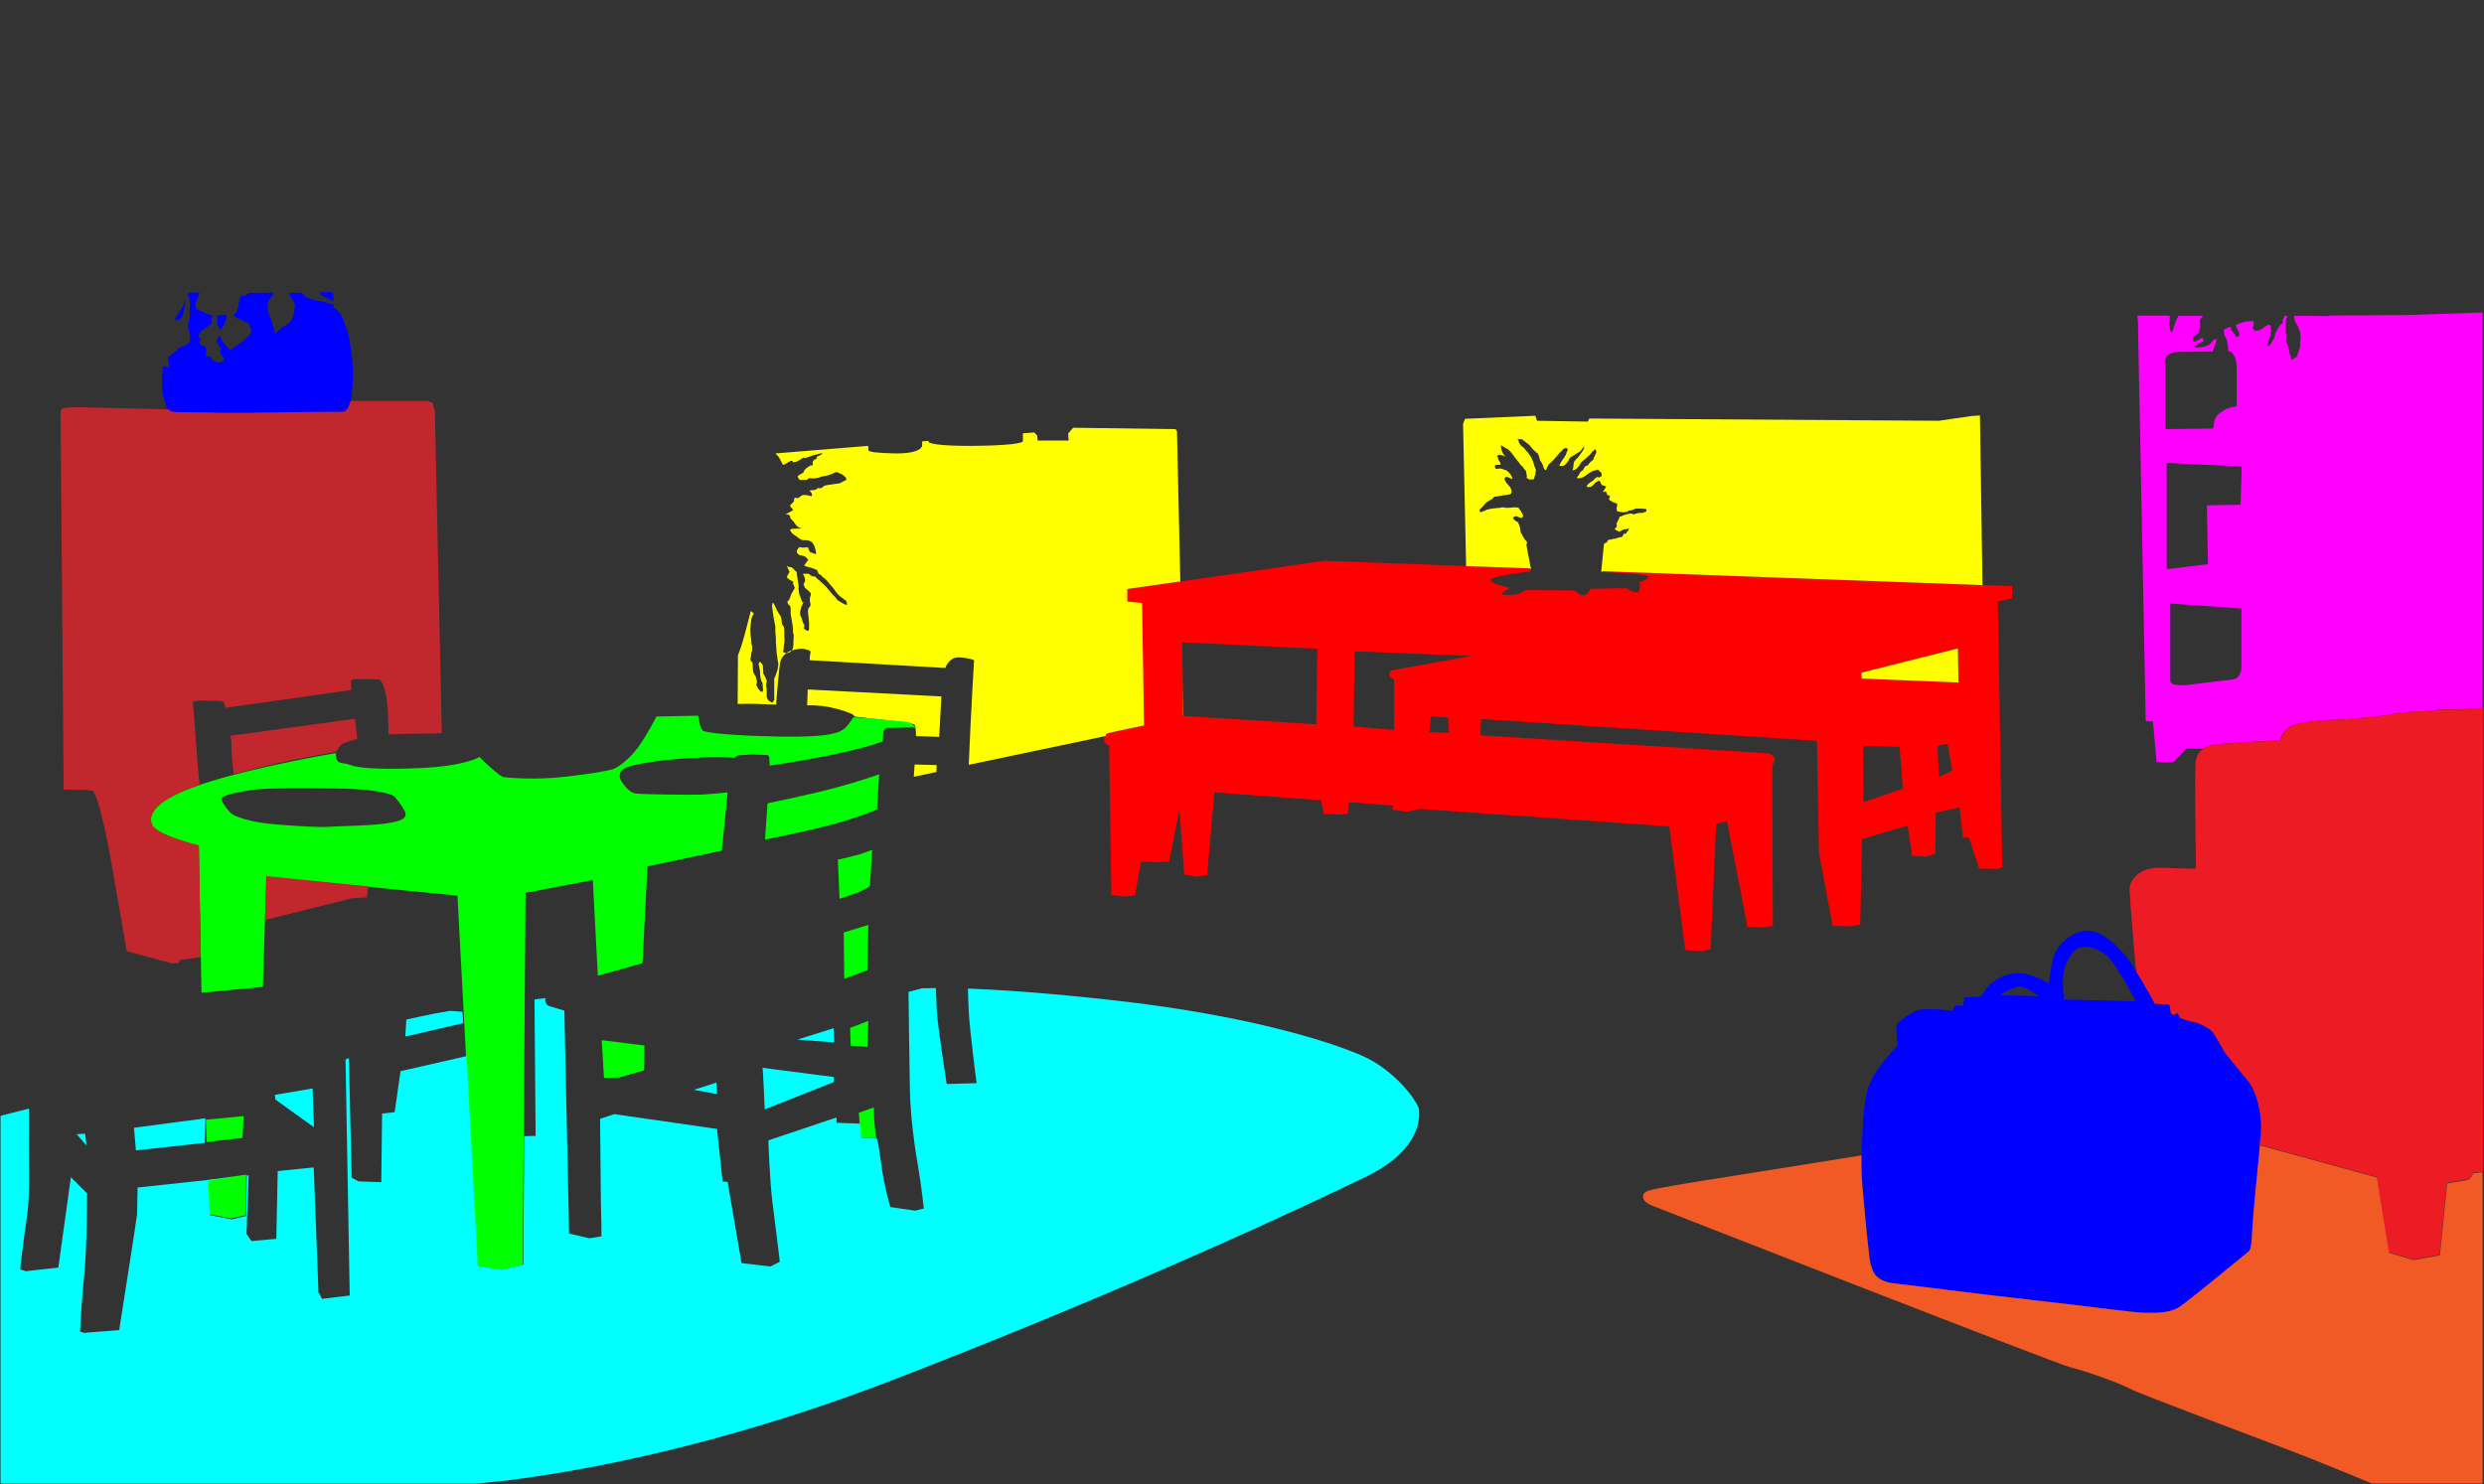 <?xml version="1.0" encoding="utf-8"?>
<!-- Generator: Adobe Illustrator 23.0.6, SVG Export Plug-In . SVG Version: 6.00 Build 0)  -->
<svg version="1.1" xmlns="http://www.w3.org/2000/svg" xmlns:xlink="http://www.w3.org/1999/xlink" x="0px" y="0px"
	 viewBox="0 0 890 532" style="enable-background:new 0 0 890 532;" xml:space="preserve">
<rect x="0" y="0" width="890" height="532" fill="#333333" stroke="none"/>
<style type="text/css">
	.st0{fill:#FF0000;}
	.st1{fill:#FFFF00;}
	.st2{fill:#00FF00;}
	.st3{fill:#00FFFF;}
	.st4{fill:#0000FF;}
	.st5{fill:#FF00FF;}
	.st6{fill:#C1272D;}
	.st7{fill:#ED1C24;}
	.st8{fill:#F15A24;}
</style>
<g id="Farmhouse_Table">
	<path class="st0" d="M721.2,210.1l-147.1-5.4l0,0.3c0,0,16.6,0.7,16.5,1.7c-0.1,1-3.2,2-3.2,2s0.8,3.6-1,3.6s-3.5-1.5-3.5-1.5
		l-13,0.2c0,0-1.1,2.3-2.5,2.4c-1.4,0.1-3.3-1.8-3.3-1.8l-17.5-0.1c0,0-2.5,1.5-2.7,1.5c-0.2,0-6,0.6-5.9-0.1
		c0.2-0.7,2.4-1.7,2.8-2.1c0.4-0.3-6.7-1.4-6.7-2.9c0-1.5,14.2-3.1,14.2-3.1l-0.1-1.1l-73.7-2.7l-71.1,10.2v4.5l5.3,0.5l0.7,43.9
		c0,0-12.1,2.5-13,2.8c-1,0.3-0.8,1.6-0.8,2.6s1.8,1.8,1.8,1.8l0.8,53.5l5,0.5l3.5-0.4l2.1-12.1l6.9,0.2l3.2-0.2l3.7-18.7l1.7,23.3
		l4.4,0.8l3.8-0.6l2.6-29.6l38.3,2.8l0.8,4.9l6.3,0.2l2.4-0.3l0.3-4.1l15.9,1.2l-0.2,1.5l5.2,0.7l4.5-1l89.5,6.3l5.7,44.3l5.8,0.4
		l3.3-0.7l2-45l3.9-0.8l7.3,37.8l5.5,0.2l3.6-0.6l-0.2-57.3c0,0,0.9-1.7,0.9-2.5c0-0.8-1.3-2.1-3.6-2.1
		c-2.2-0.1-101.9-6.4-101.9-6.4l0.3-5.8l120.3,7.8l0.7,39.9l4.9,26.4l6.5,0.2l3.4-0.7l0.7-30.6l16.3-4.8l1.6,10.8l5,0.3l3.3-1
		l0.2-14.8l8.5-1.8l1.2,10.7l2.2,0.1l3.6,11.1l6.4,0.1l1.9-0.5l-1.6-95.3l5.1-1.2V210.1z M471.6,259.6l-47.7-3l-0.3-26.4l48.4,2.3
		L471.6,259.6z M512.1,262.4l0.6-5.7l6.1,0.5l0.4,5.5L512.1,262.4z M499,240.2c-1.2,0.2-1.2,0.9-1.2,1.8c0,0.9,1.7,1.5,1.7,1.5v18.1
		l-14.5-1.2l0.3-27l41.8,1.7C527.1,235.1,500.2,240,499,240.2z M667.7,287.5l-0.2-20.2l13.1,0.4l1.2,14.9L667.7,287.5z M694.7,278.4
		l-0.5-11.1l3.6-0.7l1.7,9.6L694.7,278.4z M667,243.2l-0.1-2.1l34.6-8.8l0.2,12.2L667,243.2z"/>
</g>
<g id="_x33_6_x22__Storage">
	<path class="st1" d="M327.4,278.4l8.1-1.7l0.1-2.5l-7.9-0.2L327.4,278.4z M422.9,208.4l-1.2-53.9l-0.5-0.7l-36.7-0.5
		c-0.9,1.1-1.8,2-1.8,2.2c0,0.4,0.2,2.4,0.2,2.4h-11.1l-0.2-1.8c0,0-0.4-0.5-1-1.1l-4.1,0.3v2.8c0,0.7-4.7,1.6-18,1.7
		c-13.3,0.1-15.8-1.1-15.8-1.4V158l-2.3,0.2c0,0.8,0,1.4,0,1.5c0,0.5-0.9,2.9-9.6,2.8c-6.2-0.1-9.7-0.5-9.7-1.2c0-0.2,0-0.7,0-1.5
		l-33.2,2.7l0,0.1l0.8,0.8l0.7,1c0,0,0.7,1.5,1,2s0.7,0,0.7,0s0.7-0.3,1.8-1c1.2-0.7,1.2,0.3,1.2,0.3l1.2-0.2c0,0,0.8-0.3,2.1-1.2
		s0,0,1-0.2c1-0.2,0.5,0,1.3-0.3s1.2-0.5,1.2-0.5s0.8-0.2,2-0.5s0.7-0.3,2-0.3c0,0,0,0-1.2,0.7c-0.9,0.5-1,0.4-1,0.4l-0.2,0.9
		c0,0-1.5,0.3-1.3,1.5c0.2,1.2-0.8,0.8-0.8,0.8l-1.5,1l-0.7,0.7l-0.3,0.8c0,0-1,0.7-1.7,1c-0.7,0.3-0.2,1-0.2,1l0.5,0.7h0.7
		c0,0,0,0,1.3,0s0.5-0.2,1.2-0.5c0.7-0.3,1.2,0,1.2,0s1,0,1.8-0.2c0.8-0.2,0.5,0,1.7-0.5l1.7-0.3l1.7-0.5c0,0,0,0,1-0.5
		c1-0.5,0,0,0.7-0.2c0.7-0.2,1,0.2,1,0.2l1.2,0.5c0,0,0.7,0.5,1.2,1s0.3,1,0.3,1l-2.3,1.2c0,0-1,0.2-2,0.3c-1,0.2-1.5,0.2-1.5,0.2
		s0,0-1.2,0.2c-1.2,0.2-1.2,0.5-1.2,0.5l-0.7,0.5c0,0-0.5,0.2-1.2,0l-1,0.7c0,0-0.7,0-2.1,0.2l0.7,0.8c0,0,0.7,1.5-0.2,1.2
		c-0.8-0.3-0.8-0.2-0.8-0.2s-0.8-0.2-1.7-0.2s-1.3,0.7-1.8,1s-0.5,0-1.2,0c-0.7,0-0.5,1.3-0.5,1.3l-0.8,0.8l-0.7,0.8l1.2,1.5
		c0,0-1.2,0.8-2.3,1.3s0,0,0.8,0.5s0.3,0.8,0.3,0.8s0.5,0.8,1,1.2s0.7,1,1.3,1.7c0.7,0.7,1,0.8,1.7,1c0.7,0.2-1.8,0.2-2.6,0.2
		s-1.3,0.3-1.3,0.3s0,0.5,0.7,1.3c0.3,0.4,1.8,1.3,1.8,1.3s1.2,1.2,2.3,1.2h0.4c0,0,0,0,0.1,0c0.5,0,0.8,0,1.5,0.2
		c0.7,0.2,1.2,0.7,1.2,0.7l0.7,1.2l0.3,1c0,0,0.2,0.8,0.3,1.5c0.2,0.7-0.7,0.2-1.8-0.2c-1.2-0.3,0,0-0.7-0.8c-0.7-0.8,0,0-0.2-0.7
		c-0.2-0.7-2.1,0-2.6-0.3s-1,0-1.5,1c-0.5,1,0.8,1.7,0.8,1.7l2,0.5l1.2,1.2l-1.5,2.1l0.7,0.3l0.7,0.2c0,0,0.5,0.2,1.2,0.3
		c0.7,0.2,1.2,0.5,1.8,0.7c0.7,0.2,0.3,1.3,1.2,1.7c0.8,0.3,0.8,0.7,0.8,0.7l1.5,1.2l1.7,2c0,0,1.2,1.3,1.8,2.3s2,2.1,3.1,2.8
		c1.2,0.7,0.8,2,0.8,2s-1.3-0.5-2-1c-0.7-0.5-1.2-0.5-1.7-1.3s-0.8-0.8-1.8-2c-1-1.2-0.7-0.8-1.5-1.8s-0.5-0.5-2.1-2.1
		s-0.8-0.5-1.7-1.5c-0.8-1-0.8-0.3-1.8-0.8c-1-0.5,0,0-0.7-0.5c-0.7-0.5-1-0.2-2.5-0.2l0.5,0.7l0.3,1c0,0,0.2,0.5,0,1
		c-0.2,0.5-0.5,1-0.5,1l0.5,1.3c0,0,2,1.5,2.1,2c0.2,0.5-0.2,0.7-0.3,1.7c-0.2,1,0.2,1.7,0.2,2.3c0,0.7-0.3,0.7-0.7,1.3
		c-0.3,0.7-0.2,1.5-0.2,1.5l0.2,1.8l0.2,2c0,0,0,1.2,0,2s-0.5,0.8-0.5,0.8s-0.5,0-1.2-0.7c-0.7-0.7,0,0,0-1s0,0-0.5-1.3
		c-0.5-1.3-0.3-1.2-0.3-1.2l-0.7-1.5c0,0-0.2-0.7,0.2-2.1c0.3-1.5,0,0,0.7-1.8c0.7-1.8,0,0-0.2-0.8c-0.2-0.8-1-2.6-1-2.6l-0.3-2.1
		c0,0,0.2-0.7-0.2-2.6c-0.3-2,0,0-0.3-2c-0.1-0.3-0.1-0.6-0.1-0.7c0,0,0,0,0,0c0-0.1,0-0.1,0-0.2c0,0,0,0.1,0,0.2c0,0,0-0.1,0-0.3
		c-0.2-1,0,0-1-1.3c-1-1.3-1.7-0.5-2.3-1.2c-0.7-0.7,0.7,2.1,0.7,2.1l-0.7,1.2l-0.3,0.7c0,0,0.5,0.7,1.8,1.3
		c1.3,0.7,0.3,0.7,0.3,0.7l0.8,1.8l-1.2,2.1l-0.8,2.1l-0.7,0.8c0,0,0.2,1,0.7,1.2s0.5,1.5,0.5,1.5v1.8c0,0,0.3,1.8,0.5,2.8
		c0.2,1,0.3,1.8,0.3,2.5c0,0.7,0,1.2,0.2,1.7c0.2,0.5,0,1.5,0,2.5s0,1.8-0.2,2.6s-0.8,1.3-0.8,1.3l-1.2,0.5c0,0-0.8,0-1.3-0.3
		s0-0.5,0-1.5c0-1,0-0.7,0.2-1.8c0.2-1.2,0-2.3,0-2.3s0-0.7,0-2.3s-0.8-2.1-0.8-2.1l-0.3-2.5c0,0-0.2-0.5-1-1.7
		c-0.8-1.2-0.5-1-1.3-2.6s-0.8-0.8-0.8-0.8l-0.2,1l0.3,2.1l0.2,1.5l0.7,3.8c0,0,0,1.3,0,1.8c0,0.5,0.2,2.1,0.2,2.1v2.1
		c0,0,0.2,1.2,0.2,2.3s0.2,1.8,0.2,1.8l0.2,1.8l0.3,1.5l-0.3,2c0,0-0.5,1.5-0.7,2.1c-0.2,0.7-0.5,1-0.5,1v1.7c0,0,0,1.7,0,2.1
		s0,2.3,0,2.3v1.7l-0.7,1l-1.3-0.8c0,0-0.7-0.8-0.7-1.7v-0.4c0,0,0,0,0,0V248c0-0.7,0,0,0-0.8c0-0.8-0.2-0.8-0.2-1.5s0-0.7,0.2-1.3
		c0.2-0.7-1.2-3-1.2-3l-0.2-3.1l-1-1.2l-0.5,0.8l0.5,2.6c0,0,0,1.5,0.2,2.5c0.2,1,0.7,1.8,0.7,1.8l0.2,2.5l-0.2,0.7l-0.7-0.2
		c0,0-0.8-0.7-1.3-1.8s0-0.5,0-1.5c0-1,0,0-0.3-1.5c-0.3-1.5-0.5-1-0.5-1l-0.5-1.2c0,0-0.2-0.7-0.2-2.3s-0.3-1-0.7-1.7
		c-0.3-0.7,0-1,0-1s0-0.8,0.2-1.7c0.2-0.8,0.3-0.7,0.3-2s-0.3-0.7-0.3-1.8s-0.2-2.1-0.2-2.1l-0.2-2c0,0,0-1.2,0.2-2.6
		c0.2-1.5,0.2-1.7,0.2-1.7s0.3-1.3,0.8-1.7c0.5-0.3-1-1.2-1-1.2s-2.1,8.4-3.1,11.6c-0.2,0.8-0.8,2.4-1.5,4.3l-0.1,17.4
		c2.7-0.1,5.2-0.1,7.4,0c4,0.2,6.4,0.2,6.4,0.2s1-14.4,1.7-16c0.7-1.7,2-2.3,2.5-2.8c0.5-0.5,3.8-1.3,5.3-1.2c1.5,0.2,3,0.7,2.8,1.3
		c-0.2,0.7-0.3,2.8-0.3,2.8l48.6,2.8c0,0,1.3-4,5-3.8c3.6,0.2,5.3,1,5.3,1s-1.1,18.1-1.9,37.5l49-10.3c0.1-0.5,0.3-0.9,0.8-1
		c1-0.3,13-2.8,13-2.8l-0.7-43.9l-5.3-0.5v-4.5L422.9,208.4z M289.2,252.8c0,0,4.1-0.2,8.3,0.7s7.3,2.1,7.9,2.5
		c0.7,0.3,0.7,0.8,0.7,0.8s9.9,1.2,14.5,1.7s6.6,0.8,7.1,1.3c0.5,0.5,0.5,4,0.5,4l8.3,0.3l0.8-14.5l-47.9-2.5L289.2,252.8z
		 M666.9,241.1l0.1,2.1l34.7,1.4l-0.2-12.2L666.9,241.1z M710.3,209.7l-0.9-60.8l-3,0.2l-11.7,1.7l-125.3-0.8l-0.5,1.1l-18.2-0.3
		l-0.6-1.8l-25.2,1.1l-0.7,1.8l1.1,51l23,0.8l0,0.2l0.4,0l-0.3-0.6l-1.5-8l0.2-0.7v-0.4l-0.8-0.9c0,0-0.2-0.4-0.4-0.7
		c-0.2-0.2-0.6-1-0.6-1l-0.5-1c0,0,0-0.3-0.1-0.9c-0.1-0.6-0.2-1-0.3-1.3c-0.2-0.3-0.3-0.7-0.3-0.7s0-0.4-0.5-0.7
		c-0.5-0.2-0.8-0.5-0.8-0.5s-0.3-0.2-0.4-0.4c-0.1-0.2-0.5-0.3-0.2-0.6c0.2-0.2,0.2-0.4,0.7-0.4c0.5,0-0.2-0.4,0.9,0.1
		c1.1,0.5,1.3,0.4,1.3,0.4s1.1-0.3,0.3-1.6c-0.7-1.2-1.2-1.8-1.2-1.8s-0.1-0.3-0.3-0.3c-0.2,0-1.1-0.1-1.1-0.1l-2.4,0.2h-0.7
		c0,0-1.1-0.2-1.3-0.2s-0.9,0.2-0.9,0.2s-0.9,0-1.2,0.1s-0.7,0-1.2,0.1s-1.2,0.2-1.2,0.2l-0.9,0.2l-0.6,0.2l-0.6,0.3l-0.6,0.2
		l-0.3,0.2h-0.4l-0.3-0.2c0,0-0.3-0.3,0-0.7c0.3-0.3,0.7-0.7,0.7-0.7s0.2-0.2,0.4-0.4c0.2-0.2,0.2-0.3,0.5-0.6
		c0.2-0.2,0.7-0.8,0.7-0.8s0.3-0.2,1.1-0.7c0.7-0.5,1-0.5,1.2-0.7c0.2-0.2,0.6-0.7,0.6-0.7l1.2-0.1c0,0,0.7-0.2,1.1-0.2
		c0.3,0,0.5-0.2,1-0.2c0.5-0.1,1-0.1,1-0.1s0.8-0.1,1.1-0.2c0.2-0.2,0.5-0.2,0.5-0.2s0.3-0.4,0.3-0.8s-0.2-0.9-0.2-0.9
		s-0.2-0.4-0.3-0.7c-0.2-0.2-0.5-0.6-0.7-0.8c-0.2-0.2-0.8-0.9-0.8-0.9c-0.3-0.6-0.5-1-0.5-1v-0.6c0,0,0.6-0.6,1.1-0.3
		c0.5,0.2,0.5,0.2,0.5,0.2l0.4,0.2l0.5,0.1c0,0,0.7,0.8,0.1-0.6c-0.7-1.4-1.1-1.6-1.1-1.6l-0.8-0.7l-1.5-0.5l-0.6-0.2h-0.6l-0.8,0.2
		l-0.6-0.3l-0.1-0.8l0.2-0.4h1l0.9-0.1c-0.1-0.6-0.1-0.4-0.2-0.8c-0.2-0.4-0.2-0.2-0.5-0.7c-0.2-0.5-0.4-1.2-0.4-1.2l-0.3-0.2
		c0.2-0.4,0.8-0.6,0.8-0.6s0.3,0.1,0.6,0.1c0.2,0-0.3-0.1,0.2,0c0.5,0.1,1.4,0.4,1.7,0.5c-0.1-0.1-0.2-0.1-0.3-0.2
		c-0.4-0.3-0.7-0.7-0.7-0.7l-0.3-0.7l-0.2-0.4l-0.2-0.7l-0.1-1c0,0-0.3-0.7,0.9,0.2c1.2,0.9,1.1,0.4,1.9,1.2s0.6,0.5,1.1,1.2
		c0.5,0.7,1,1.3,1,1.3s0.2,0.4,1,1.3s1,1.4,1,1.4s0.5,0.4,0.9,0.8s0,0.2,0.4,0.7c0.4,0.5,0.6,0.2,0.8,1.1c0.2,0.9,0.3,1.6,0.3,1.6
		s-0.4,0.5,0.2,0.8s0.7,0.4,1.2,0.3c0.4-0.1,0.9,0.2,1.1-0.2c0.2-0.4,0.2-0.6,0.2-0.8s0.2-0.4,0.3-0.8c0.1-0.4,0.2-1.7,0.2-1.7
		s-0.4-0.8-0.5-1.2s-0.1-0.2-0.2-0.7c-0.2-0.6-0.4-1.2-0.4-1.2s-0.1-0.1-0.4-0.9c-0.3-0.8-0.8-1.2-1-1.6c-0.2-0.3-0.5-0.7-0.5-0.7
		s-0.3-0.2-0.6-0.6c-0.2-0.4-1-1.2-1-1.2s-0.4-0.1-0.7-0.5c-0.2-0.4-0.4-0.2-0.7-1s-0.3-1-0.3-1l-0.4-0.3c0,0,1.7-0.1,2,0.2
		c0.2,0.3,1,0.8,1,0.8l1.4,1.1l1.2,1.5l1.3,1.2c0,0,0.6,0.2,0.7,0.8c0.2,0.6,0.2,0.3,0.3,0.9c0.2,0.6,0.3,1.1,0.3,1.1
		s0.4,0.4,0.7,1.1c0.3,0.7,0.4,0.7,0.5,1.2c0.1,0.5,0.1,0.5,0.4,0.9c0.3,0.4,0.6,0.2,0.6,0.2l0.3-0.9l0.7-1.2c0,0,1.1-0.8,1.8-1.7
		c0.7-0.8,0.9-1,1.4-1.6c0.5-0.6,0.7-0.9,1.2-1.3s0.7-0.8,0.7-0.8l1-0.4c0.2,0.2,0.7,0.2,0.6,0.8s-0.2,0.2-0.4,0.8s0,0.4-0.4,1.1
		c-0.4,0.7-0.7,1.1-0.7,1.1l-0.7,1l-0.4,0.7l-0.4,0.9c0,0,1.2,0.3,1.9-0.2c0.7-0.6,0.8-0.9,1.2-1.3c0.3-0.4,0.3-1.2,1.2-1.7
		c0.8-0.5,1.6-0.9,2.1-1.3c0.6-0.4,0.9-0.3,1.3-0.9c0.4-0.6,0.9-1.2,0.9-1.2s0.2-0.3,0.3-0.1c0.1,0.2-0.2,0.9-0.6,1.5
		c-0.4,0.6-0.7,1-1.2,1.7c-0.5,0.7-0.3,0.3-1.1,1.2c-0.7,0.9-0.7,0.8-0.8,1.2c-0.1,0.4-0.2,1.7-0.2,1.7l-0.3,1.1l1.2-0.4
		c0,0,1-0.8,1.3-1.4c0.3-0.6,0.2-0.6,0.6-1s-0.2,0,0.8-0.8c1.1-0.8,1.5-1.3,1.5-1.3s0.5-0.3,0.8-0.7c0.3-0.3,0.5-0.6,0.7-0.9
		c0.2-0.3,0.7-0.6,0.7-0.6s0.6-0.8,0.7-0.4c0.1,0.4,0.4,0.7,0.2,1.2c-0.2,0.4-1,2.1-1,2.1s0.4,0.2-0.6,0.8c-1,0.7-1.2,1.6-1.7,1.7
		c-0.6,0.2-0.3-0.2-0.8,0.5c-0.5,0.7-0.5,1.1-1,1.4c-0.5,0.3-0.5,0.2-0.7,0.7c-0.2,0.4-0.9,1.4-0.9,1.4s-0.7,0.6,0.4,0.5
		c1.2-0.1,1.9-0.5,2.2-0.7c0.3-0.2,0.9-0.8,1.7-1.2c0.7-0.4,1.1-0.7,1.5-0.8s1.1-0.3,1.1-0.3s0.5-0.2,0.6,0c0.1,0.2,0,0,0.4,0.5
		s0.7,0.1,0.7,0.9c0,0.8,0.3,0.5,0,0.8c-0.3,0.3-1.1,0.6-1.1,0.6s0.1-0.8-1.1,0.2c-1.2,1.1-0.5,0.7-1.2,1.1
		c-0.7,0.3-1.7,1.3-1.7,1.3l-0.2,0.7c0.7,0.1,1.5,0,1.5,0l1.1-0.9c0,0,0.2-0.5,0.6-0.7c0.4-0.2,0.4-0.2,0.7-0.4
		c0.3-0.2,0.3-0.2,0.3-0.2s0.2-0.2,0.5,0.2c0.2,0.4,0.2,0,0.4,0.7c0.2,0.7,0.7,0.8,0.7,0.8s-0.1-0.2,0.5,0.1
		c0.6,0.2,0.6,0.2,0.6,0.2c0,0.4,0.2-0.2-0.4,0.9c-0.6,1.1-0.9,1-0.6,1.1s1-0.6,1.2,0.3s0.5,0.9,0.5,0.9s0.2-0.1,0.5,0.2
		c0.2,0.3,0.5-0.7,0.2,0.3c-0.2,1-0.5,0.5-0.2,1c0.2,0.5,0.4,0.4,0.8,0.6s-0.8-0.3,0.6,0.4c1.4,0.7,1.4,0.1,1.4,0.7
		c0,0.7,0,0.7,0,0.7l-0.2,0.7c0,0,0.1,0.3,0.1,0.7s-0.2,0.2,0.4,0.5c0.6,0.2,1.3,0.2,1.3,0.2s0.2,0.1,0.7,0.1c0.5,0,0.9-0.2,1.3-0.2
		s-0.1-0.4,1.2-0.5s1.5-0.7,2.3-0.7c0.8,0.1,1.9,0.1,1.9,0.1l1.4,0.1c0,0,0.2,0.7,0,0.9c-0.2,0.2-0.7,0.2-1,0.4
		c-0.2,0.2-1.2,0.1-1.2,0.1l-1.2,0.2c0,0-0.6,0.3-1.3,0.3c-0.7,0,0.1-0.5-1.3-0.2c-1.4,0.3-1,0.2-1.4,0.3c-0.4,0.2-0.4,0.1-1,0.4
		c-0.6,0.3-1,0.4-1,0.4s-0.1-0.3-0.2,0.3c-0.2,0.7-0.8,1.6-1,2.1c-0.2,0.5,0.4,0.3,0,1.2s-1.3,0.6-0.3,1.1c1,0.5,1,0.5,1,0.5
		s-0.1,0.4,0.8-0.1c0.9-0.5,0.9-0.6,1.2-0.6s0.7-0.1,1.1-0.1c0.3,0,0.7-0.7,0.6,0s-0.7,1-0.7,1s0,0.5-0.6,0.7s-0.2-0.6-0.6,0.2
		s-0.4,0.8-0.4,0.8s-0.2,0.2-0.6,0.2c-0.3,0.1-0.9,0.2-0.9,0.2s-0.2,0.1-0.7,0.2c-0.5,0.2,0.1,0.2-0.5,0.2c-0.6,0-0.1-0.2-0.6,0
		c-0.5,0.2,0.1,0-0.5,0.2c-0.6,0.2-0.7,0-0.9,0.1c-0.2,0.1-0.2,0.1-0.2,0.1s-0.2-0.1-0.3,0.2c-0.2,0.2-0.2,0.2-0.2,0.2
		s0.1,0.3-0.3,0.5c-0.4,0.2-0.4,0.2-0.4,0.2l-0.5,0.3l-1,10l0.5,0l0-0.2L710.3,209.7z M423.8,256.6l0.1,0l-0.3-13.6L423.8,256.6z"/>
</g>
<g id="Oval_Table">
	<path class="st2" d="M216.4,386.3l5.4-0.1l9-2.6l0.1-8.9l-15.3-1.9L216.4,386.3z M311.7,317.6l0.8-13c0,0-4.2,1.6-6.4,2.1
		c-2.2,0.6-5.9,1.4-5.9,1.4l0.6,14c0,0,4.1-1.3,6.5-2.2C309.4,319.1,311.7,317.6,311.7,317.6z M87.3,400l-13.5,1.3l0.2,8l12.9-1.5
		L87.3,400z M75,435.2l7.8,1.5l5.2-1.2l0.2-14.5l-13.8,1.9L75,435.2z M311.1,331.5l-8.8,2.7l0.2,16.6l8.3-3.1L311.1,331.5z
		 M325.4,258.8c-1.2-0.2-12.8-1.2-15.4-1.5c-2.6-0.2-4.3-0.2-4.3-0.2s-1.5,2.6-3,3.9c-1.5,1.3-4.4,3.3-22.6,3s-27.1-1.4-28.2-2.1
		c-1.2-0.7-1.7-5.4-1.7-5.4l-15,0.3c0,0-3.5,6.9-6.7,11.2c-3.2,4.3-7.3,7.3-9.3,7.8c-2,0.5-6.4,1.4-16.8,2.6
		c-10.5,1.2-21,0.4-22.3,0s-6.9-5.6-7.2-6s-1.1-1.1-1.1-1.1s-4.9,3.3-21.8,4s-22.1-0.4-23.8-0.9s-1.9-0.7-3.1-0.8
		c-1.2-0.1-2.1-0.5-2.5-1.4c-0.3-0.9-0.2-2.3-0.2-2.3s-27.7,4.6-46.7,10.7c-19,6.1-20.8,11.6-19.2,15.2c1.7,3.6,16.7,7.3,16.7,7.3
		l1,52.7l22-2.1l1.2-39.5l68.5,6.8l7.1,132.9l8.4,1.3l7.9-1.8l1-133.4l24.1-4.6l1.8,34.3l16-4.5l1.8-34.7l26.6-5.6
		c0,0,1.5-14,2.1-20.9c-3.1,0.3-7,0.7-9.9,0.8c-5.4,0.1-20.6-0.1-23-0.4c-2.4-0.3-4.4-3.2-5.2-4.5c-0.8-1.3-1.2-3.5,1.8-4.8
		s13.4-3.1,26.9-3.6c4.6-0.2,8.8-0.1,12.1,0.1c0.1-0.3,0.1-0.4,0.1-0.4l1.1-0.5l4.9-0.3l5.6,0.2l0.5,0.7l0.2,3.1
		c0,0,11-1.5,23.4-4.1c12.4-2.6,17.1-4.6,17.1-4.6l0.2-3.7l1.1-1.1l9.6-0.2l0.9,0.3C328,260.5,326.6,259,325.4,258.8z M138.5,295.1
		c-6.2,0.9-16,0.9-20.1,1.2s-11.2-0.2-19.2-0.8s-12.9-2.2-15.1-3.2c-2.2-1-4.4-4.5-4.8-5.9c-0.4-1.4,7.8-3,12.9-3.5
		s16.8-0.4,28.4-0.3c11.6,0.1,19.2,1.5,20.8,2.9c0,0,3.7,4.5,3.9,6.1C145.4,293,144.7,294.2,138.5,295.1z M275,287.9l-0.9,13
		c0,0,15.4-3,25.2-5.7c9.7-2.7,14.9-5.1,14.9-5.1l0.8-12.6c0,0-6.5,2.4-16.3,5S275,287.9,275,287.9z M311.1,365.9l-6.5,2.5l0.2,6.4
		l6,0.4L311.1,365.9z M313.1,396.9l-5.4,1.9l0.7,8.9l5.5,0.2c0,0-0.6-5.2-0.7-6.9C313.2,399.5,313.1,396.9,313.1,396.9z"/>
</g>
<g id="Oval_Carpet">
	<path class="st3" d="M298.8,387.8V386l-25.6-3.3c0.2,0.5,0.8,14.9,0.8,14.9L298.8,387.8z M165.7,362.6l-4.4-0.3
		c-1.3,0.2-2.5,0.4-3.5,0.6c-2.5,0.4-6.7,1.3-12.2,2.5l-0.4,6.1l20.8-4.8L165.7,362.6z M298.7,368.5l-13,4.1l13.2,1L298.7,368.5z
		 M256.7,388l-8.1,2.6l8.3,1.5L256.7,388z M30.5,406.3l-3,0.2l3.5,4.1L30.5,406.3z M112.5,404l-0.5-13.9l-13.5,2.3l0.2,1.7
		L112.5,404z M508.4,397.6c-0.3-2.5-8.3-14-20.5-19.3c-12.2-5.3-41.6-14.5-88.8-19.8c-24.4-2.7-41.5-3.8-52.3-4.2
		c0.1,3.8,0.2,6.7,0.3,8.3c0.3,6.4,2.8,25.6,2.8,25.6l-10.7,0.3c0,0-3.5-22.3-3.6-26.9c-0.1-3.1-0.2-5.9-0.3-7.5
		c-2.1,0-3.2,0.1-3.2,0.1l-1.7,0l-4.9,1.3c0,0,0.3,24.4,0.5,35c0.2,10.6,2,22.3,3,27.9c1,5.6,2,14.7,2,14.7l-3.1,0.8l-8.9-1.3
		c0,0-2.3-7.6-3.3-15.7c-1-8.1-1.6-8.9-1.6-8.9l-5.5-0.2l-0.4-5.1l-8.5-0.3v-0.8l0-1.1l-24.4,8.2c0,0,0.5,15,1.5,22.5
		c1,7.4,2.6,21,2.6,21l-3.3,1.7l-10.4-1.2l-5-29.1l-1.8-0.2l-2-18.8l-36.8-5.3l-5.1,1.7c0,0,0.2,23.3,0.3,30.2
		c0.2,6.9,0.2,11.9,0.2,11.9l-4.3,0.7l-7.3-1.7l-1.7-79.9c0,0-2.5-0.8-5-1.5c-1.6-0.4-2-1.7-1.8-3c-1.3,0.2-2.6,0.3-3.9,0.5
		l0.4,48.9l-4.1,0.1l-0.3,46.1l-7.9,1.8l-8.4-1.3l-4-75.3l-23.7,5.4l-2.1,14.7l-4.5,0.5l-0.3,24.6l-8.1-0.3l-2.5-1.3l-1-42.9
		l-1.2,0.5l1.5,84.6l-9.9,1.2l-1.3-2.3l-1.7-44.8l-12.9,1.3l-0.5,24.3l-8.9,0.8l-1.8-2.6l0.8-21l-0.7,0.1l-0.2,14.5l-5.2,1.2
		l-7.8-1.5l-0.6-12.3l11.1-1.5l-36.4,3.9c0,0-0.2,9.1-0.2,9.7c0,0.7-6.4,41.4-6.4,41.4L30,477.7l-1.3-0.5c0,0,0.5-11.1,1.5-20.8
		c1-9.7,1-28.7,1-28.7l-5.8-5.8l-4.5,32.4l-11.7,1.3l-2-0.7c0,0,1.3-11.1,2.5-19.2s0.5-19.5,0.7-29.7c0-2.2,0-5.2,0-8.7
		c-6.9,1.8-10.2,2.6-10.2,2.6v131.8h170.1c0,0,63.1-3.8,149.3-37c86.2-33.2,150.6-63.6,170.3-73.2
		C509.4,411.9,508.7,400.1,508.4,397.6z M73.4,409.6l0.2-8.8L48,404.2l0.7,8.1L73.4,409.6z"/>
</g>
<g id="Woven_Basket">
	<path class="st4" d="M805.8,387.7c-2.6-3.3-7.9-9.5-8.6-10.6c-0.7-1.1-3.7-6.8-4.8-7.7c-1.1-0.9-4.2-2.6-5.7-2.9
		c-1.5-0.2-5.3-1.5-5.3-1.5l-1.1-2c0,0-2,2-2.4-0.4c-0.4-2.4-0.4-2.4-0.4-2.4l-5.3-0.4c0,0-5.9-11.2-9.9-16.3
		c-4-5.1-9.5-10.1-14.8-9.9c-5.3,0.2-10.8,5.3-11.9,9.9c-1.1,4.6-1.5,9-1.5,9s-5.1-3.3-10.1-3.7s-10.6,2.9-12.1,5.3
		c-1.5,2.4-2.6,3.1-2.6,3.1l-5.5,0.2l-0.4,3.1l-2.9-0.2l-0.9,2c0,0-10.8-1.5-13.7,0.2s-6.2,3.7-6.4,5.3c-0.2,1.5,0.4,7,0.4,7
		s-8.4,8.1-10.6,15.2c-2.2,7-2.6,26.6-2,34.3c0.7,7.7,2.4,27.3,3.1,29.1c0.7,1.8,1.1,5.7,8.6,6.6s27.5,3.5,49.1,5.9
		s36.8,4.6,40.7,4.6c4,0,8.8,0.2,12.3-2.2c3.5-2.4,23.8-19.2,24.7-19.8c0.9-0.7,1.1-4,1.3-8.6c0.2-4.6,2.4-26,3.1-33.2
		C810.9,399.3,808.4,391,805.8,387.7z M716.6,356.6c0,0,4.6-3.1,7.3-2.9c2.6,0.2,6.6,3.3,6.6,3.3L716.6,356.6z M739.5,358.2
		c0,0-0.4-4.2-0.4-6.2c0-2,0.2-6.2,3.3-10.3s8.8-2.2,12.3,0.7s10.6,16.5,10.6,16.5L739.5,358.2z M116.3,106.4
		c1.4,0.4,1.5,1.3,3.3,1.3c-0.3-1.9-0.1-2.9-0.7-3c-0.2,0-2,0-4.3,0.1C114.6,105.5,115.1,106,116.3,106.4z M78.7,117.8
		c0.2,0.2,0.4,0.4,0.5,0.5c0.4-0.9,0.8-1.6,1.1-2.2c0.4-0.9,0.8-1.7,0.8-2.1s0.3-1.2-0.7-1.2c-0.8,0-1.7,0.3-2.6,0.3v1.6
		c0,0.3-0.1,0.9-0.1,0.9l0.1,0.9C77.9,116.4,78.2,117.2,78.7,117.8z M65.5,112.9c0.2-0.8,0.3-1.8,0.6-3c0.2-1.1,0.4-1.9,0.1-2.7
		c-0.2,1.1-0.5,2.3-0.8,2.8c-0.4,0.8-1.5,2.3-1.5,2.3s-0.8,1.2-1.5,2.4c0.7,0,1.4,0,1.6-0.1C64.8,114.4,65.3,113.7,65.5,112.9z
		 M124.7,119.4c-0.8-2.8-2.2-6.2-3-7.3s-2.1-1.7-2.2-2.1c-0.1-0.2,0.1-0.4,0.2-0.7c-0.9-0.4-2.1-0.8-3.6-1.1c-2.3-0.4-3.6-0.7-4.7-1
		c-1.1-0.3-2.1-0.9-2.1-0.9s-0.6-0.8-1.4-1.4c-1.6,0-3.2,0.1-4.4,0.1c0,0.1,0,0.2,0.1,0.3c0.3,1.1,2.1,3,2.1,4.1
		c0,1.1-0.6,4.7-1.7,5.9c-1.1,1.2-2.8,1.8-3.4,2.4c-0.7,0.7-2.1,1.8-2.1,1.8s-0.3-1.4-0.9-3.6s-1.4-3-1.5-4.4c-0.1-1.4-0.4-3,0-3.6
		c0.4-0.7,1.2-1.2,1.5-2.1c0.1-0.3,0.3-0.6,0.4-0.9c-3.1,0-7.2,0.1-9,0.1c-0.2,0.3-0.4,0.6-1,0.8c-1.2,0.4-1.3-0.3-1.9,0.6
		c-0.6,0.9-0.4,2.9-0.8,3.7s-0.2,1.4-0.9,2.1c-0.7,0.7-0.7,1.2,0.7,1.9c1.3,0.7,3.5,1.1,4.1,2.1c0.6,1,1.1,2.3,0.6,3.3
		c-0.6,1-3.2,3.2-4.5,4s-2.5,1.8-2.5,1.8s-0.4,0.2-1.7-1.2c-1-1.2-2.1-2.6-2.2-3.8c-0.1,0.1-0.3,0.1-0.4,0.2c-0.8,0.4-0.1,0.3-0.6,1
		c-0.4,0.7,0,1,0.2,1.7c0.2,0.7,0.7,0.9,1,1.5c0.3,0.7-0.3,0.6-0.3,0.9c0,0.3,0.3,1,0.4,1.3c0.1,0.3,0.6,0.7,1.1,1.5
		s-0.1,0.4-0.3,0.8c-0.2,0.3-0.7,0.6-1.1,0.7c-0.4,0.1-1.8-0.3-1.8-0.3l-0.8-0.4c0,0-0.4-0.6-0.8-1.1c-0.3-0.6-0.4-0.1-1.1-0.3
		c-0.7-0.2-0.7-0.9-0.6-1.3s0.1-0.4,0.1-0.4s0.1-0.4-0.1-1.3s-0.3-0.3-1-0.8c-0.7-0.4-1.4-0.8-1.4-1.3c0-0.6,0.6-0.8,0.6-0.8
		s-0.4-0.3-0.7-1c-0.2-0.7-0.1-0.7,0.1-1.3c0.2-0.7,1.7-1.7,1.7-1.7s0.7-0.4,1.9-1.3c1.2-0.9,0.7-1.3,0.7-1.8c0-0.2,0.2-1,0.4-1.8
		c-1.1-0.3-2.2-0.6-2.2-0.6s-1.5-0.9-2.1-1c-0.6-0.1-1.4-0.7-1.7-1c-0.2-0.3,0-1.3,0-1.8s0.2-0.9,0.7-1.8c0.4-0.7,0.6-1.4,0.8-1.8
		c-0.8,0-1.4-0.1-1.7-0.1c-1.2-0.2-2.2,0-2.8,0.4c0.2,0.3,0.3,0.6,0.4,0.8c0.6,1.2,0.6,2.8,0.6,3.2s-0.1-0.1-0.2,1
		c-0.1,1.1,0.3,1.9,0.1,3.2c-0.2,1.3-0.7,2.2-0.7,3c0,0.8,0.6,2.4,0.7,3.6s0.3,2-0.2,2.6c-0.6,0.7-1.5,1.3-2.2,1.4
		c-0.7,0.1-1.7,0.9-1.7,0.9s-0.3,0.3-1.1,1c-0.8,0.7-1.2,0.8-1.7,1.3c-0.4,0.6-1,0.6-1,0.6s0.1,1.1,0.3,1.8c0.2,0.7,0.1,2.1,0.1,2.1
		s-1.2-0.5-2.1-0.6c0,0.3-0.1,0.6-0.1,0.9c0,0.3-0.4,5.2-0.2,7.6c0.2,2.4,0.9,3.9,1.1,4.7c0.2,0.9,0.9,3.1,2.3,3.5
		C63,148,74,147.8,77.3,148c3.3,0.2,25.5-0.1,29.2-0.2c3.6-0.1,15-0.1,16-0.1s1.8-0.7,2.1-1.3s1.3-2.8,1.4-4.2
		c0.1-1.4,0.6-6.9,0.4-10.3C126.3,128.4,125.4,122.1,124.7,119.4z"/>
</g>
<g id="Curio">
	<path class="st5" d="M768.8,258.4l2.6,0.2l1.3,14.5l3.5,0.2l2.6-0.2l4.6-4.8h5.7l0.2,0c1.2-0.8,2.9-1.4,5.4-1.6
		c6.2-0.6,22.3-1.4,22.3-1.4s0.6-4.7,6.5-6s15.9-1.4,18.7-1.6c2.7-0.2,8.2-0.8,10.9-1.1c2.7-0.2,5.7-1.2,9.7-1.4
		c4-0.2,6.8-0.3,9.9-0.7c3.1-0.3,3.8-0.2,7.2-0.2s3.8-0.3,5.1-0.3c1.1,0,3.7-0.1,4.5-0.2V112l-27.1,0.9l-28.1,0.2l-0.1,0.2l-6.5-0.1
		l-5.8,0l0.4,2.1l1.1,1.8l0.7,1.8l0.2,1.8l-0.2,2.2v1.3l-0.4,1.5l-0.4,1.1l-0.4,1.1l-2,1.1c0,0,0,0,0-0.7c0-0.7-0.4-1.1-0.4-1.1
		s0,0-0.2-0.9c-0.2-0.9,0,0-0.4-1.8c-0.4-1.8-0.2-0.7-0.7-2s0,0,0-1.3s0,0-0.2-1.8c-0.2-1.8,0,0,0-1.1c0-1.1,0-0.7,0-1.8
		c0-1.1,0-0.7,0-1.5c0-0.7,0.4-1.1,0.7-1.8l-1.3,0c0,0.1,0.1,0.2,0.1,0.3l-0.7,1.3l0.2,0.9l-0.9,0.7l-0.7,0.9l-1.1,2l-0.2,0.9
		l-0.4,1.3c0,0-0.7,0.9-0.9,1.5c-0.2,0.7-1.3,1.1-1.3,1.1V123c0,0,0,0,0.4-0.9s0.2-1.1,0.7-2.9s0,0,0-1.5c0-1.5,0.2-0.7-0.7-1.3
		l-1.1,0.4l-1.1,0.9c0,0,0,0-0.7,0.4c-0.7,0.4-0.9,0.4-2.2,0.4l-0.7-0.9c0,0,0.4-0.7,0.4-1.8c0-1.1-1.1-0.7-1.1-0.7l-2.2,0.2
		l-3.1,1.1l0.2,0.9c0,0,0.9,1.5,1.1,2.4c0.2,0.9-1.1,1.1-1.1,1.1s0,0-0.4-0.7c-0.4-0.7-1.5-1.8-1.5-1.8s0,0,0-0.7
		c0-0.7-1.1-0.2-1.1-0.2l-1.5,0.7v1.1l0.2,0.9l0.7,1.3l0.4,1.8l0.2,1.1v1.5c1.5,0,3.1,2,3.1,6.4c0,4.4,0,13.4,0,13.4s-2.6,0.4-4,1.1
		c-1.3,0.7-2.9,2-2.9,2l-1.1,1.8l-0.2,2.2l-0.4,0.9l-17,0.2c0,0,0-22.2,0-24.2s1.3-3.5,5.5-3.5c2.5,0,7.5-0.1,11.5-0.1
		c0.1-0.3,0.2-0.7,0.4-1.4c0.4-1.1,0.4-0.9,0.9-2.4c0.4-1.5-1.1-0.2-1.1-0.2l-0.9,1.1l-0.9,0.7c0,0-2.4,0.9-4.2,0.7
		c-1.8-0.2,0-0.9,0-0.9s1.1-0.7,2-1.1s0.7,0,0-1.5c0,0-1.3,0.9-2.2,1.3s-1.5-0.4-1.1-1.3s0,0,1.3-1.1c1.3-1.1,0.7-0.9,0.7-0.9
		l0.7-1.8c0,0-0.2-0.9-0.2-2c0-1.1,0.7-1.3,0.7-1.3s0.1-0.3,0.3-0.7h-8.6l-0.3,0.4l-0.7,1.5c0,0-0.4,1.3-0.7,2
		c-0.2,0.7,0,0.4-0.4,1.3s-0.4,0.9-0.4,0.9c0.2,0.3,0.2,0.4,0.3,0.4c-0.1-0.1-0.3-0.4-0.3-0.4c-0.7-1.1-0.7-1.8-0.7-1.8l-0.2-1.3
		l0.2-2v-0.9l0.1-0.2h-11.7l0.2,2.2L768.8,258.4z M803.1,238.4c0,3.3-1.1,4.8-3.1,5.1c-2,0.2-12.1,1.5-16.5,2
		c-4.4,0.4-5.9-0.4-5.9-1.5c0-1.1,0-27.7,0-27.7l25.5,1.8C803.1,217.9,803.1,235.1,803.1,238.4z M776.3,165.9l26.9,1.3l-0.4,13.7
		l-12.1,0.2l0.4,21.1l-14.8,1.8V165.9z"/>
</g>
<g id="Refrigerator">
	<path class="st6" d="M95,329.7l31.3-7.8l5.2-0.3l0.4-3.9L95.5,314L95,329.7z M120.5,269.4c0,0,0.9-2.2,2.4-2.9
		c1.5-0.7,5.1-1.7,5.1-1.7l-0.8-7.2l-44.7,6.1c0,0,0.6,1.9,0.4,3.9c-0.1,2,0.8,9.8,0.8,9.8s5.5-1.4,13.7-3.4
		C105.5,272.1,120.5,269.4,120.5,269.4z M155.8,147l-0.4-1.1l-0.4-1.5l-1.8-0.7h-27.5c-0.4,1.1-0.9,2.2-1.1,2.6
		c-0.3,0.7-1.1,1.3-2.1,1.3s-12.3,0-16,0.1c-3.6,0.1-25.9,0.4-29.2,0.2c-3.3-0.2-14.3,0-15.7-0.4c-0.4-0.1-0.8-0.4-1.1-0.8l-1.1,0
		L27,145.9c0,0-3.3,0.2-4.4,0.4c-1.1,0.2-0.9,2.2-0.9,2.2l1.1,134.5c0,0,9,0,10.3,0.4c1.3,0.4,4,10.1,6.6,24.7
		c2.6,14.5,5.7,32.8,5.7,32.8l16.3,4.4l2.3-0.2l0.3-1l7.6-1.1L71.3,303c0,0-15-3.6-16.7-7.3c-1.6-3.5,0-8.6,16.9-14.4l0-0.1
		c0,0-0.8-8.1-1-11.6c-0.2-3.4-1.4-18.1-1.4-18.1l2.2-0.4c0,0,7.8,0,8.5,0.3c0.7,0.3,0.9,2.3,0.9,2.3l45.2-6.4l-0.2-3.2l0.8-0.7
		c0,0,8.3,0,9.2,0.1c1,0.1,2.1,2.6,2.8,6.8c0.7,4.2,0.7,12.9,0.7,12.9s3.5-0.2,6.8-0.2c3.3,0,12.3-0.2,12.3-0.2L155.8,147z"/>
</g>
<g id="Couch">
	<path class="st7" d="M885.2,254c-1.3,0-1.7,0.3-5.1,0.3s-4-0.1-7.2,0.2c-3.1,0.3-5.9,0.5-9.9,0.7c-4,0.2-7,1.2-9.7,1.4
		c-2.7,0.2-8.2,0.9-10.9,1.1c-2.7,0.2-12.7,0.2-18.7,1.6s-6.5,6-6.5,6s-16.1,0.8-22.3,1.4c-6.2,0.6-7.7,3.3-8.2,6.2
		c-0.5,2.9,0.1,38.4,0.1,38.4s-3.9,0-7.3-0.1s-8.3-0.7-11.6,0.9c-3.3,1.6-5,4.3-4.9,7.1s2.1,26.6,2.1,26.6l0.4,2.6
		c3.3,5.2,6.5,11.3,6.5,11.3l5.3,0.4c0,0,0,0,0.4,2.4c0.4,2.4,2.4,0.4,2.4,0.4l1.1,2c0,0,3.7,1.3,5.3,1.5c1.5,0.2,4.6,2,5.7,2.9
		c1.1,0.9,4.2,6.6,4.8,7.7c0.7,1.1,5.9,7.3,8.6,10.6s5.1,11.7,4.4,18.9c-0.1,1-0.2,2.3-0.4,3.8l41.9,11.5l4.4,27l8.8,2.6l9.4-1.7
		l2.6-25.8c0,0,4.5-0.7,6.8-1.1s2.4-2.5,2.4-2.5l3.8-0.4l0.1-166.3C889.9,253.8,886.5,254,885.2,254z"/>
</g>
<g id="Leaf_Carpet">
	<path class="st8" d="M886,420.5c0,0-0.2,2.1-2.4,2.5s-6.8,1.1-6.8,1.1l-2.6,25.8l-9.4,1.7l-8.8-2.6l-4.4-27l-41.9-11.5
		c-0.9,9.1-2.5,25.4-2.7,29.4c-0.2,4.6-0.4,7.9-1.3,8.6c-0.9,0.7-21.1,17.4-24.7,19.8c-3.5,2.4-8.4,2.2-12.3,2.2
		c-4,0-19.2-2.2-40.7-4.6s-41.6-5.1-49.1-5.9s-7.9-4.8-8.6-6.6c-0.7-1.8-2.4-21.4-3.1-29.1c-0.2-2.5-0.3-6.1-0.3-10.2
		c-32.7,5.2-56.7,9.1-60.1,9.6c-11.9,2-15.2,2.6-16.8,3.3c-1.7,0.7-2.3,3.3,1.7,5c0,0,145.7,57.1,150.3,58.1
		c4.6,1,18.2,5.9,21.1,7.6s52.2,20.1,59.1,22.8c6.9,2.6,27.7,11.2,27.7,11.2h39.6V420.1L886,420.5z"/>
</g>
</svg>
